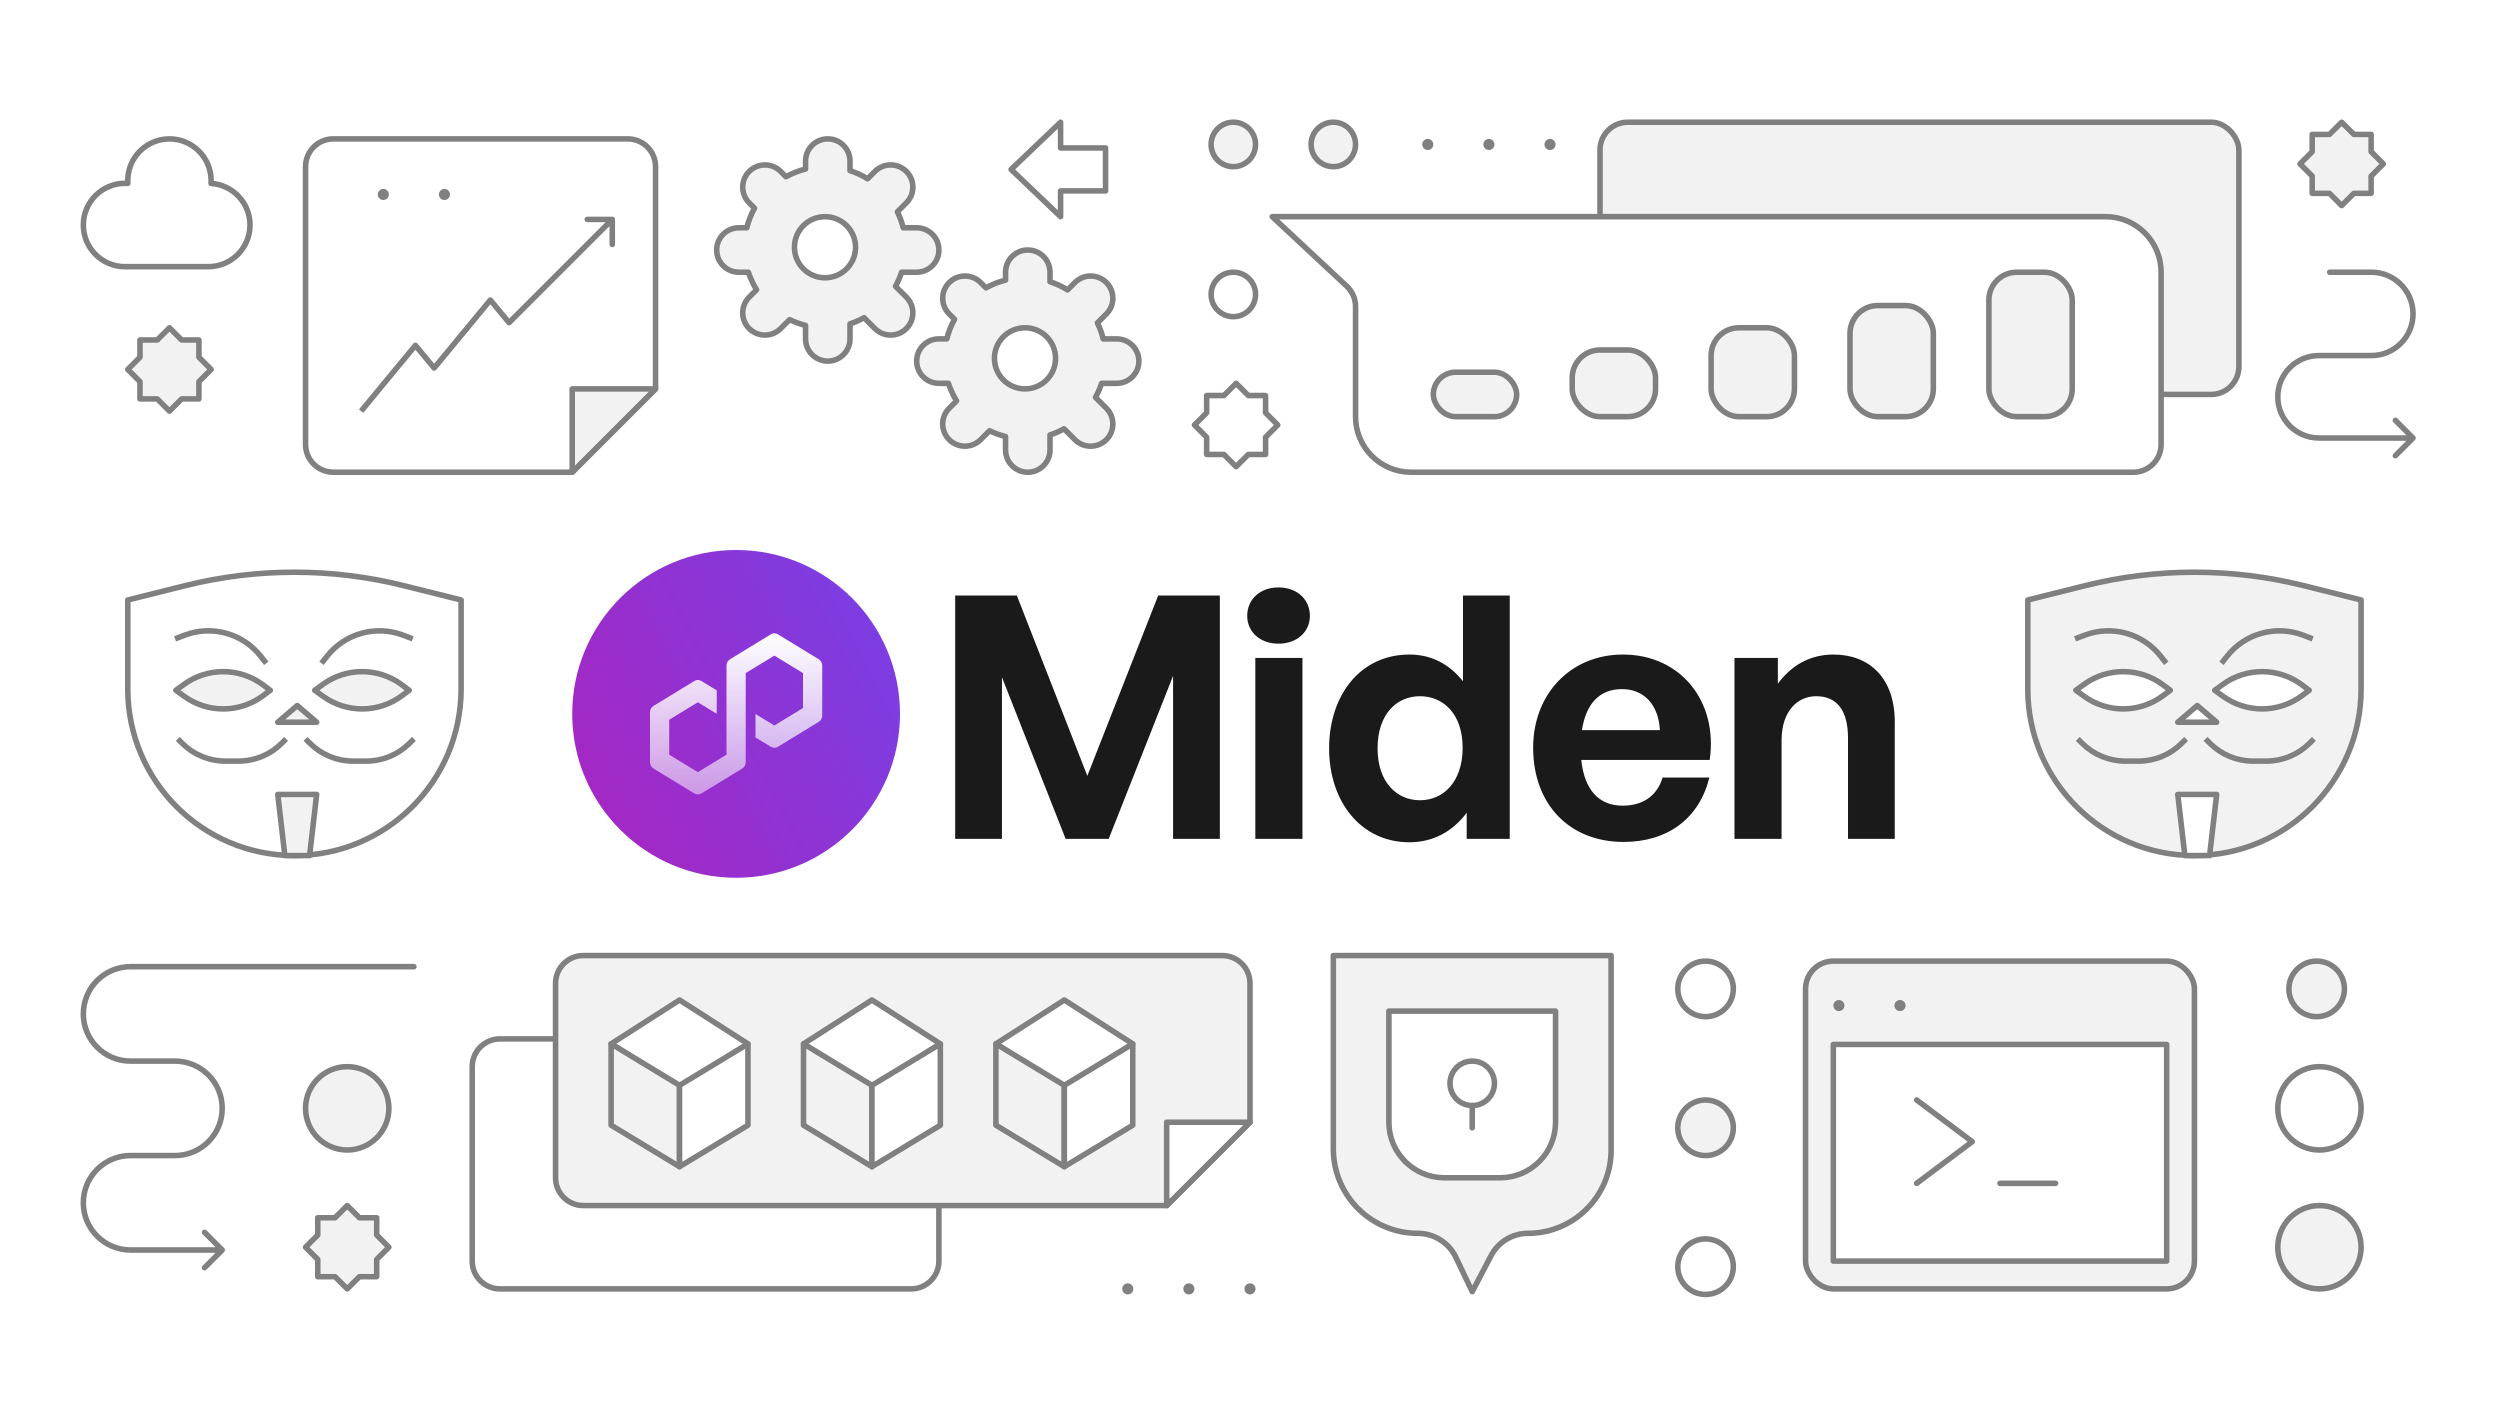 <svg width="450" height="255" viewBox="0 0 450 255" fill="none" xmlns="http://www.w3.org/2000/svg">
<rect width="450" height="255" fill="white"/>
<path d="M85 192C85 189.239 87.239 187 90 187L164 187C166.761 187 169 189.239 169 192V227C169 229.761 166.761 232 164 232H90C87.239 232 85 229.761 85 227L85 192Z" stroke="#808080" stroke-linejoin="round"/>
<rect x="288" y="22" width="115" height="49" rx="5" fill="#F2F2F2" stroke="#808080" stroke-linejoin="round"/>
<path d="M244 75C244 80.523 248.477 85 254 85H384C386.761 85 389 82.761 389 80V49C389 43.477 384.523 39 379 39H229L242.412 51.517C243.425 52.463 244 53.787 244 55.173V75Z" fill="white" stroke="#808080" stroke-linejoin="round"/>
<path d="M225 177C225 174.239 222.761 172 220 172H105C102.239 172 100 174.239 100 177V212C100 214.761 102.239 217 105 217H210L225 202V177Z" fill="#F2F2F2" stroke="#808080" stroke-linejoin="round"/>
<path d="M210 202H225L210 217V202Z" fill="white" stroke="#808080" stroke-linejoin="round"/>
<rect x="325" y="173" width="70" height="59" rx="5" fill="#F2F2F2" stroke="#808080" stroke-linejoin="round"/>
<rect x="330" y="188" width="60" height="39" fill="white" stroke="#808080" stroke-linejoin="round"/>
<path d="M342 181L331 181" stroke="#808080" stroke-width="2" stroke-linecap="round" stroke-linejoin="round" stroke-dasharray="0 11"/>
<path d="M345 198L355 205.5L345 213M360 213H370" stroke="#808080" stroke-linecap="round" stroke-linejoin="round"/>
<path d="M110 187.895L122.316 180L134.631 187.895L122.316 195.79L110 187.895Z" fill="white" stroke="#808080" stroke-linejoin="round"/>
<path d="M122.316 210L110 202.537V187.895L122.316 195.358V210Z" fill="#F2F2F2" stroke="#808080" stroke-linejoin="round"/>
<path d="M122.316 210L134.632 202.537V187.895L122.316 195.358V210Z" fill="white" stroke="#808080" stroke-linejoin="round"/>
<path d="M144.631 187.895L156.947 180L169.262 187.895L156.947 195.79L144.631 187.895Z" fill="white" stroke="#808080" stroke-linejoin="round"/>
<path d="M156.947 210L144.631 202.537V187.895L156.947 195.358V210Z" fill="#F2F2F2" stroke="#808080" stroke-linejoin="round"/>
<path d="M156.947 210L169.263 202.537V187.895L156.947 195.358V210Z" fill="white" stroke="#808080" stroke-linejoin="round"/>
<path d="M179.263 187.895L191.578 180L203.894 187.895L191.578 195.79L179.263 187.895Z" fill="white" stroke="#808080" stroke-linejoin="round"/>
<path d="M191.578 210L179.263 202.537V187.895L191.578 195.358V210Z" fill="#F2F2F2" stroke="#808080" stroke-linejoin="round"/>
<path d="M191.579 210L203.895 202.537V187.895L191.579 195.358V210Z" fill="white" stroke="#808080" stroke-linejoin="round"/>
<rect x="258" y="67" width="15" height="8" rx="4" fill="#F2F2F2" stroke="#808080" stroke-linejoin="round"/>
<rect x="283" y="63" width="15" height="12" rx="5" fill="#F2F2F2" stroke="#808080" stroke-linejoin="round"/>
<rect x="308" y="59" width="15" height="16" rx="5" fill="#F2F2F2" stroke="#808080" stroke-linejoin="round"/>
<rect x="333" y="55" width="15" height="20" rx="5" fill="#F2F2F2" stroke="#808080" stroke-linejoin="round"/>
<rect x="358" y="49" width="15" height="26" rx="5" fill="#F2F2F2" stroke="#808080" stroke-linejoin="round"/>
<circle cx="62.5" cy="199.5" r="7.5" fill="#F2F2F2" stroke="#808080" stroke-linejoin="round"/>
<circle cx="148.5" cy="44.5" r="7.5" fill="white" stroke="#808080" stroke-linejoin="round"/>
<path fill-rule="evenodd" clip-rule="evenodd" d="M145 61C145 63.209 146.791 65 149 65C151.209 65 153 63.209 153 61V58.288C153.883 58 154.729 57.63 155.529 57.185L157.485 59.142C159.047 60.704 161.58 60.704 163.142 59.142C164.704 57.58 164.704 55.047 163.142 53.485L161.186 51.529C161.63 50.729 162 49.883 162.288 49H165C167.209 49 169 47.209 169 45C169 42.791 167.209 41 165 41H162.575C162.326 39.998 161.974 39.036 161.529 38.128L163.142 36.515C164.704 34.953 164.704 32.42 163.142 30.858C161.58 29.296 159.047 29.296 157.485 30.858L156.158 32.185C155.178 31.574 154.119 31.077 153 30.712V29C153 26.791 151.209 25 149 25C146.791 25 145 26.791 145 29V30.425C143.752 30.735 142.568 31.205 141.471 31.814L140.515 30.858C138.953 29.296 136.42 29.296 134.858 30.858C133.296 32.42 133.296 34.953 134.858 36.515L135.814 37.471C135.205 38.568 134.735 39.752 134.425 41H133C130.791 41 129 42.791 129 45C129 47.209 130.791 49 133 49H134.712C135.077 50.119 135.574 51.178 136.185 52.158L134.858 53.485C133.296 55.047 133.296 57.58 134.858 59.142C136.42 60.704 138.953 60.704 140.515 59.142L142.128 57.529C143.036 57.974 143.998 58.326 145 58.575V61Z" fill="#F2F2F2"/>
<path d="M153 58.288L152.845 57.813C152.639 57.88 152.5 58.072 152.5 58.288H153ZM155.529 57.185L155.882 56.832C155.725 56.674 155.481 56.64 155.286 56.748L155.529 57.185ZM163.142 53.485L162.789 53.839L163.142 53.485ZM161.186 51.529L160.748 51.286C160.64 51.481 160.674 51.724 160.832 51.882L161.186 51.529ZM162.288 49V48.5C162.072 48.5 161.88 48.639 161.813 48.845L162.288 49ZM162.575 41L162.089 41.12C162.145 41.343 162.345 41.5 162.575 41.5V41ZM161.529 38.128L161.175 37.775C161.024 37.926 160.986 38.156 161.08 38.348L161.529 38.128ZM163.142 36.515L163.496 36.868L163.142 36.515ZM163.142 30.858L163.496 30.504L163.142 30.858ZM157.485 30.858L157.132 30.504L157.485 30.858ZM156.158 32.185L155.894 32.609C156.091 32.732 156.347 32.703 156.512 32.538L156.158 32.185ZM153 30.712H152.5C152.5 30.928 152.639 31.12 152.845 31.187L153 30.712ZM145 30.425L145.12 30.911C145.343 30.855 145.5 30.655 145.5 30.425H145ZM141.471 31.814L141.118 32.168C141.276 32.326 141.519 32.36 141.714 32.252L141.471 31.814ZM140.515 30.858L140.868 30.504L140.515 30.858ZM134.858 36.515L134.504 36.868L134.858 36.515ZM135.814 37.471L136.252 37.714C136.36 37.519 136.326 37.276 136.168 37.118L135.814 37.471ZM134.425 41V41.5C134.655 41.5 134.855 41.343 134.911 41.12L134.425 41ZM134.712 49L135.187 48.845C135.12 48.639 134.928 48.5 134.712 48.5V49ZM136.185 52.158L136.539 52.512C136.703 52.347 136.732 52.091 136.609 51.894L136.185 52.158ZM134.858 53.485L135.211 53.839L134.858 53.485ZM134.858 59.142L135.211 58.789H135.211L134.858 59.142ZM140.515 59.142L140.868 59.496L140.515 59.142ZM142.128 57.529L142.348 57.08C142.156 56.986 141.926 57.024 141.775 57.175L142.128 57.529ZM145 58.575H145.5C145.5 58.345 145.343 58.145 145.12 58.09L145 58.575ZM149 64.5C147.067 64.5 145.5 62.933 145.5 61H144.5C144.5 63.485 146.515 65.5 149 65.5V64.5ZM152.5 61C152.5 62.933 150.933 64.5 149 64.5V65.5C151.485 65.5 153.5 63.485 153.5 61H152.5ZM152.5 58.288V61H153.5V58.288H152.5ZM155.286 56.748C154.514 57.177 153.697 57.535 152.845 57.813L153.155 58.764C154.069 58.465 154.944 58.082 155.772 57.623L155.286 56.748ZM157.839 58.788L155.882 56.832L155.175 57.539L157.132 59.496L157.839 58.788ZM162.789 58.788C161.422 60.155 159.206 60.155 157.839 58.788L157.132 59.496C158.889 61.253 161.738 61.253 163.496 59.496L162.789 58.788ZM162.789 53.839C164.155 55.206 164.155 57.422 162.789 58.788L163.496 59.496C165.253 57.738 165.253 54.889 163.496 53.132L162.789 53.839ZM160.832 51.882L162.789 53.839L163.496 53.132L161.539 51.175L160.832 51.882ZM161.813 48.845C161.535 49.697 161.177 50.514 160.748 51.286L161.623 51.771C162.082 50.944 162.465 50.069 162.764 49.155L161.813 48.845ZM165 48.5H162.288V49.5H165V48.5ZM168.5 45C168.5 46.933 166.933 48.5 165 48.5V49.5C167.485 49.5 169.5 47.485 169.5 45H168.5ZM165 41.5C166.933 41.5 168.5 43.067 168.5 45H169.5C169.5 42.515 167.485 40.5 165 40.5V41.5ZM162.575 41.5H165V40.5H162.575V41.5ZM161.08 38.348C161.509 39.225 161.85 40.153 162.089 41.12L163.06 40.88C162.803 39.842 162.438 38.848 161.978 37.908L161.08 38.348ZM162.789 36.161L161.175 37.775L161.882 38.482L163.496 36.868L162.789 36.161ZM162.789 31.211C164.155 32.578 164.155 34.794 162.789 36.161L163.496 36.868C165.253 35.111 165.253 32.262 163.496 30.504L162.789 31.211ZM157.839 31.211C159.206 29.845 161.422 29.845 162.789 31.211L163.496 30.504C161.738 28.747 158.889 28.747 157.132 30.504L157.839 31.211ZM156.512 32.538L157.839 31.211L157.132 30.504L155.805 31.831L156.512 32.538ZM152.845 31.187C153.925 31.539 154.947 32.019 155.894 32.609L156.423 31.761C155.408 31.128 154.313 30.614 153.155 30.236L152.845 31.187ZM152.5 29V30.712H153.5V29H152.5ZM149 25.5C150.933 25.5 152.5 27.067 152.5 29H153.5C153.5 26.515 151.485 24.5 149 24.5V25.5ZM145.5 29C145.5 27.067 147.067 25.5 149 25.5V24.5C146.515 24.5 144.5 26.515 144.5 29H145.5ZM145.5 30.425V29H144.5V30.425H145.5ZM141.714 32.252C142.773 31.664 143.916 31.209 145.12 30.911L144.88 29.94C143.588 30.26 142.363 30.747 141.229 31.377L141.714 32.252ZM140.161 31.211L141.118 32.168L141.825 31.461L140.868 30.504L140.161 31.211ZM135.211 31.211C136.578 29.845 138.794 29.845 140.161 31.211L140.868 30.504C139.111 28.747 136.262 28.747 134.504 30.504L135.211 31.211ZM135.211 36.161C133.845 34.794 133.845 32.578 135.211 31.211L134.504 30.504C132.747 32.262 132.747 35.111 134.504 36.868L135.211 36.161ZM136.168 37.118L135.211 36.161L134.504 36.868L135.461 37.825L136.168 37.118ZM134.911 41.12C135.209 39.916 135.664 38.773 136.252 37.714L135.377 37.228C134.747 38.363 134.26 39.588 133.94 40.88L134.911 41.12ZM133 41.5H134.425V40.5H133V41.5ZM129.5 45C129.5 43.067 131.067 41.5 133 41.5V40.5C130.515 40.5 128.5 42.515 128.5 45H129.5ZM133 48.5C131.067 48.5 129.5 46.933 129.5 45H128.5C128.5 47.485 130.515 49.5 133 49.5V48.5ZM134.712 48.5H133V49.5H134.712V48.5ZM136.609 51.894C136.019 50.947 135.539 49.925 135.187 48.845L134.236 49.155C134.614 50.313 135.128 51.408 135.761 52.423L136.609 51.894ZM135.211 53.839L136.539 52.512L135.831 51.805L134.504 53.132L135.211 53.839ZM135.211 58.789C133.845 57.422 133.845 55.206 135.211 53.839L134.504 53.132C132.747 54.889 132.747 57.738 134.504 59.496L135.211 58.789ZM140.161 58.789C138.794 60.155 136.578 60.155 135.211 58.789L134.504 59.496C136.262 61.253 139.111 61.253 140.868 59.496L140.161 58.789ZM141.775 57.175L140.161 58.789L140.868 59.496L142.482 57.882L141.775 57.175ZM145.12 58.09C144.153 57.85 143.225 57.509 142.348 57.08L141.908 57.978C142.848 58.438 143.842 58.803 144.88 59.06L145.12 58.09ZM145.5 61V58.575H144.5V61H145.5Z" fill="#808080"/>
<path fill-rule="evenodd" clip-rule="evenodd" d="M181 81C181 83.209 182.791 85 185 85C187.209 85 189 83.209 189 81V78.288C189.883 78 190.729 77.629 191.529 77.186L193.485 79.142C195.047 80.704 197.58 80.704 199.142 79.142C200.704 77.58 200.704 75.047 199.142 73.485L197.186 71.529C197.63 70.729 198 69.883 198.288 69H201C203.209 69 205 67.209 205 65C205 62.791 203.209 61 201 61H198.575C198.326 59.998 197.974 59.036 197.529 58.128L199.142 56.515C200.704 54.953 200.704 52.42 199.142 50.858C197.58 49.296 195.047 49.296 193.485 50.858L192.158 52.185C191.178 51.574 190.119 51.077 189 50.712V49C189 46.791 187.209 45 185 45C182.791 45 181 46.791 181 49V50.425C179.752 50.734 178.568 51.205 177.471 51.814L176.515 50.858C174.953 49.296 172.42 49.296 170.858 50.858C169.296 52.42 169.296 54.953 170.858 56.515L171.814 57.471C171.205 58.568 170.735 59.752 170.425 61H169C166.791 61 165 62.791 165 65C165 67.209 166.791 69 169 69H170.712C171.077 70.119 171.574 71.178 172.185 72.158L170.858 73.485C169.296 75.047 169.296 77.58 170.858 79.142C172.42 80.704 174.953 80.704 176.515 79.142L178.128 77.529C179.036 77.974 179.998 78.326 181 78.575V81Z" fill="#F2F2F2"/>
<path d="M189 78.288L188.845 77.813C188.639 77.88 188.5 78.072 188.5 78.288H189ZM191.529 77.186L191.882 76.832C191.725 76.674 191.481 76.64 191.286 76.748L191.529 77.186ZM199.142 73.485L198.789 73.839L199.142 73.485ZM197.186 71.529L196.748 71.286C196.64 71.481 196.674 71.724 196.832 71.882L197.186 71.529ZM198.288 69V68.5C198.072 68.5 197.88 68.639 197.813 68.845L198.288 69ZM198.575 61L198.089 61.12C198.145 61.343 198.345 61.5 198.575 61.5V61ZM197.529 58.128L197.175 57.775C197.024 57.926 196.986 58.156 197.08 58.348L197.529 58.128ZM199.142 56.515L199.496 56.868L199.142 56.515ZM199.142 50.858L199.496 50.504L199.142 50.858ZM193.485 50.858L193.132 50.504L193.485 50.858ZM192.158 52.185L191.894 52.609C192.091 52.732 192.347 52.703 192.512 52.538L192.158 52.185ZM189 50.712H188.5C188.5 50.928 188.639 51.12 188.845 51.187L189 50.712ZM181 50.425L181.12 50.911C181.343 50.855 181.5 50.655 181.5 50.425H181ZM177.471 51.814L177.118 52.168C177.276 52.326 177.519 52.36 177.714 52.252L177.471 51.814ZM176.515 50.858L176.868 50.504L176.515 50.858ZM170.858 56.515L170.504 56.868L170.858 56.515ZM171.814 57.471L172.252 57.714C172.36 57.519 172.326 57.276 172.168 57.118L171.814 57.471ZM170.425 61V61.5C170.655 61.5 170.855 61.343 170.911 61.12L170.425 61ZM170.712 69L171.187 68.845C171.12 68.639 170.928 68.5 170.712 68.5V69ZM172.185 72.158L172.539 72.512C172.703 72.347 172.732 72.091 172.609 71.894L172.185 72.158ZM170.858 73.485L171.211 73.839L170.858 73.485ZM170.858 79.142L171.211 78.789H171.211L170.858 79.142ZM176.515 79.142L176.868 79.496L176.515 79.142ZM178.128 77.529L178.348 77.08C178.156 76.986 177.926 77.024 177.775 77.175L178.128 77.529ZM181 78.575H181.5C181.5 78.345 181.343 78.145 181.12 78.09L181 78.575ZM185 84.5C183.067 84.5 181.5 82.933 181.5 81H180.5C180.5 83.485 182.515 85.5 185 85.5V84.5ZM188.5 81C188.5 82.933 186.933 84.5 185 84.5V85.5C187.485 85.5 189.5 83.485 189.5 81H188.5ZM188.5 78.288V81H189.5V78.288H188.5ZM191.286 76.748C190.514 77.177 189.697 77.535 188.845 77.813L189.155 78.763C190.069 78.465 190.944 78.082 191.772 77.623L191.286 76.748ZM193.839 78.788L191.882 76.832L191.175 77.539L193.132 79.496L193.839 78.788ZM198.789 78.788C197.422 80.155 195.206 80.155 193.839 78.788L193.132 79.496C194.889 81.253 197.738 81.253 199.496 79.496L198.789 78.788ZM198.789 73.839C200.155 75.206 200.155 77.422 198.789 78.788L199.496 79.496C201.253 77.738 201.253 74.889 199.496 73.132L198.789 73.839ZM196.832 71.882L198.789 73.839L199.496 73.132L197.539 71.175L196.832 71.882ZM197.813 68.845C197.535 69.697 197.177 70.514 196.748 71.286L197.623 71.771C198.082 70.944 198.465 70.069 198.764 69.155L197.813 68.845ZM201 68.5H198.288V69.5H201V68.5ZM204.5 65C204.5 66.933 202.933 68.5 201 68.5V69.5C203.485 69.5 205.5 67.485 205.5 65H204.5ZM201 61.5C202.933 61.5 204.5 63.067 204.5 65H205.5C205.5 62.515 203.485 60.5 201 60.5V61.5ZM198.575 61.5H201V60.5H198.575V61.5ZM197.08 58.348C197.509 59.225 197.85 60.153 198.089 61.12L199.06 60.88C198.803 59.842 198.438 58.848 197.978 57.908L197.08 58.348ZM198.789 56.161L197.175 57.775L197.882 58.482L199.496 56.868L198.789 56.161ZM198.789 51.211C200.155 52.578 200.155 54.794 198.789 56.161L199.496 56.868C201.253 55.111 201.253 52.262 199.496 50.504L198.789 51.211ZM193.839 51.211C195.206 49.845 197.422 49.845 198.789 51.211L199.496 50.504C197.738 48.747 194.889 48.747 193.132 50.504L193.839 51.211ZM192.512 52.538L193.839 51.211L193.132 50.504L191.805 51.831L192.512 52.538ZM188.845 51.187C189.925 51.539 190.947 52.019 191.894 52.609L192.423 51.761C191.408 51.129 190.313 50.614 189.155 50.236L188.845 51.187ZM188.5 49V50.712H189.5V49H188.5ZM185 45.5C186.933 45.5 188.5 47.067 188.5 49H189.5C189.5 46.515 187.485 44.5 185 44.5V45.5ZM181.5 49C181.5 47.067 183.067 45.5 185 45.5V44.5C182.515 44.5 180.5 46.515 180.5 49H181.5ZM181.5 50.425V49H180.5V50.425H181.5ZM177.714 52.252C178.773 51.664 179.916 51.209 181.12 50.911L180.88 49.94C179.588 50.26 178.363 50.747 177.229 51.377L177.714 52.252ZM176.161 51.211L177.118 52.168L177.825 51.461L176.868 50.504L176.161 51.211ZM171.211 51.211C172.578 49.844 174.794 49.844 176.161 51.211L176.868 50.504C175.111 48.747 172.262 48.747 170.504 50.504L171.211 51.211ZM171.211 56.161C169.845 54.794 169.845 52.578 171.211 51.211L170.504 50.504C168.747 52.262 168.747 55.111 170.504 56.868L171.211 56.161ZM172.168 57.118L171.211 56.161L170.504 56.868L171.461 57.825L172.168 57.118ZM170.911 61.12C171.209 59.916 171.664 58.773 172.252 57.714L171.377 57.228C170.747 58.363 170.26 59.588 169.94 60.88L170.911 61.12ZM169 61.5H170.425V60.5H169V61.5ZM165.5 65C165.5 63.067 167.067 61.5 169 61.5V60.5C166.515 60.5 164.5 62.515 164.5 65H165.5ZM169 68.5C167.067 68.5 165.5 66.933 165.5 65H164.5C164.5 67.485 166.515 69.5 169 69.5V68.5ZM170.712 68.5H169V69.5H170.712V68.5ZM172.609 71.894C172.019 70.947 171.539 69.925 171.187 68.845L170.236 69.155C170.614 70.313 171.128 71.408 171.761 72.423L172.609 71.894ZM171.211 73.839L172.539 72.512L171.831 71.805L170.504 73.132L171.211 73.839ZM171.211 78.789C169.845 77.422 169.845 75.206 171.211 73.839L170.504 73.132C168.747 74.889 168.747 77.738 170.504 79.496L171.211 78.789ZM176.161 78.789C174.794 80.155 172.578 80.155 171.211 78.789L170.504 79.496C172.262 81.253 175.111 81.253 176.868 79.496L176.161 78.789ZM177.775 77.175L176.161 78.789L176.868 79.496L178.482 77.882L177.775 77.175ZM181.12 78.09C180.153 77.85 179.225 77.509 178.348 77.08L177.908 77.978C178.848 78.438 179.842 78.803 180.88 79.06L181.12 78.09ZM181.5 81V78.575H180.5V81H181.5Z" fill="#808080"/>
<circle cx="184.5" cy="64.5" r="5.5" fill="white" stroke="#808080" stroke-linejoin="round"/>
<circle cx="148.5" cy="44.5" r="5.5" fill="white" stroke="#808080" stroke-linejoin="round"/>
<path fill-rule="evenodd" clip-rule="evenodd" d="M57.197 222.303L55 224.5L57.197 226.697V229.803H60.303L62.5 232L64.697 229.803H67.803V226.697L70 224.5L67.803 222.303V219.197H64.697L62.5 217L60.303 219.197H57.197V222.303Z" fill="#F2F2F2"/>
<path d="M55 224.5L54.646 224.146C54.451 224.342 54.451 224.658 54.646 224.854L55 224.5ZM57.197 222.303L57.55 222.657C57.644 222.563 57.697 222.436 57.697 222.303H57.197ZM57.197 226.697H57.697C57.697 226.564 57.644 226.437 57.55 226.343L57.197 226.697ZM57.197 229.803H56.697C56.697 230.079 56.921 230.303 57.197 230.303V229.803ZM60.303 229.803L60.657 229.45C60.563 229.356 60.436 229.303 60.303 229.303V229.803ZM62.5 232L62.146 232.354C62.342 232.549 62.658 232.549 62.854 232.354L62.5 232ZM64.697 229.803V229.303C64.564 229.303 64.437 229.356 64.343 229.45L64.697 229.803ZM67.803 229.803V230.303C68.079 230.303 68.303 230.079 68.303 229.803H67.803ZM67.803 226.697L67.45 226.343C67.356 226.437 67.303 226.564 67.303 226.697H67.803ZM70 224.5L70.354 224.854C70.549 224.658 70.549 224.342 70.354 224.146L70 224.5ZM67.803 222.303H67.303C67.303 222.436 67.356 222.563 67.45 222.657L67.803 222.303ZM67.803 219.197H68.303C68.303 218.921 68.079 218.697 67.803 218.697V219.197ZM64.697 219.197L64.343 219.55C64.437 219.644 64.564 219.697 64.697 219.697V219.197ZM62.5 217L62.854 216.646C62.76 216.553 62.633 216.5 62.5 216.5C62.367 216.5 62.24 216.553 62.146 216.646L62.5 217ZM60.303 219.197V219.697C60.436 219.697 60.563 219.644 60.657 219.55L60.303 219.197ZM57.197 219.197V218.697C56.921 218.697 56.697 218.921 56.697 219.197H57.197ZM55.354 224.854L57.55 222.657L56.843 221.95L54.646 224.146L55.354 224.854ZM57.55 226.343L55.354 224.146L54.646 224.854L56.843 227.05L57.55 226.343ZM57.697 229.803V226.697H56.697V229.803H57.697ZM60.303 229.303H57.197V230.303H60.303V229.303ZM62.854 231.646L60.657 229.45L59.95 230.157L62.146 232.354L62.854 231.646ZM64.343 229.45L62.146 231.646L62.854 232.354L65.05 230.157L64.343 229.45ZM67.803 229.303H64.697V230.303H67.803V229.303ZM67.303 226.697V229.803H68.303V226.697H67.303ZM69.646 224.146L67.45 226.343L68.157 227.05L70.354 224.854L69.646 224.146ZM67.45 222.657L69.646 224.854L70.354 224.146L68.157 221.95L67.45 222.657ZM67.303 219.197V222.303H68.303V219.197H67.303ZM64.697 219.697H67.803V218.697H64.697V219.697ZM62.146 217.354L64.343 219.55L65.05 218.843L62.854 216.646L62.146 217.354ZM60.657 219.55L62.854 217.354L62.146 216.646L59.95 218.843L60.657 219.55ZM57.197 219.697H60.303V218.697H57.197V219.697ZM57.697 222.303V219.197H56.697V222.303H57.697Z" fill="#808080"/>
<path fill-rule="evenodd" clip-rule="evenodd" d="M416.197 27.303L414 29.5L416.197 31.697V34.803H419.303L421.5 37L423.697 34.803H426.803V31.697L429 29.5L426.803 27.303V24.197H423.697L421.5 22L419.303 24.197H416.197V27.303Z" fill="#F2F2F2"/>
<path d="M414 29.5L413.646 29.146C413.451 29.342 413.451 29.658 413.646 29.854L414 29.5ZM416.197 27.303L416.55 27.657C416.644 27.563 416.697 27.436 416.697 27.303H416.197ZM416.197 31.697H416.697C416.697 31.564 416.644 31.437 416.55 31.343L416.197 31.697ZM416.197 34.803H415.697C415.697 35.079 415.921 35.303 416.197 35.303V34.803ZM419.303 34.803L419.657 34.45C419.563 34.356 419.436 34.303 419.303 34.303V34.803ZM421.5 37L421.146 37.354C421.342 37.549 421.658 37.549 421.854 37.354L421.5 37ZM423.697 34.803V34.303C423.564 34.303 423.437 34.356 423.343 34.45L423.697 34.803ZM426.803 34.803V35.303C427.079 35.303 427.303 35.079 427.303 34.803H426.803ZM426.803 31.697L426.45 31.343C426.356 31.437 426.303 31.564 426.303 31.697H426.803ZM429 29.5L429.354 29.854C429.549 29.658 429.549 29.342 429.354 29.146L429 29.5ZM426.803 27.303H426.303C426.303 27.436 426.356 27.563 426.45 27.657L426.803 27.303ZM426.803 24.197H427.303C427.303 23.921 427.079 23.697 426.803 23.697V24.197ZM423.697 24.197L423.343 24.55C423.437 24.644 423.564 24.697 423.697 24.697V24.197ZM421.5 22L421.854 21.646C421.76 21.553 421.633 21.5 421.5 21.5C421.367 21.5 421.24 21.553 421.146 21.646L421.5 22ZM419.303 24.197V24.697C419.436 24.697 419.563 24.644 419.657 24.55L419.303 24.197ZM416.197 24.197V23.697C415.921 23.697 415.697 23.921 415.697 24.197H416.197ZM414.354 29.854L416.55 27.657L415.843 26.95L413.646 29.146L414.354 29.854ZM416.55 31.343L414.354 29.146L413.646 29.854L415.843 32.05L416.55 31.343ZM416.697 34.803V31.697H415.697V34.803H416.697ZM419.303 34.303H416.197V35.303H419.303V34.303ZM421.854 36.646L419.657 34.45L418.95 35.157L421.146 37.354L421.854 36.646ZM423.343 34.45L421.146 36.646L421.854 37.354L424.05 35.157L423.343 34.45ZM426.803 34.303H423.697V35.303H426.803V34.303ZM426.303 31.697V34.803H427.303V31.697H426.303ZM428.646 29.146L426.45 31.343L427.157 32.05L429.354 29.854L428.646 29.146ZM426.45 27.657L428.646 29.854L429.354 29.146L427.157 26.95L426.45 27.657ZM426.303 24.197V27.303H427.303V24.197H426.303ZM423.697 24.697H426.803V23.697H423.697V24.697ZM421.146 22.354L423.343 24.55L424.05 23.843L421.854 21.646L421.146 22.354ZM419.657 24.55L421.854 22.354L421.146 21.646L418.95 23.843L419.657 24.55ZM416.197 24.697H419.303V23.697H416.197V24.697ZM416.697 27.303V24.197H415.697V27.303H416.697Z" fill="#808080"/>
<path d="M118 30C118 27.239 115.761 25 113 25H60C57.239 25 55 27.239 55 30V80C55 82.761 57.239 85 60 85H103L118 70V30Z" fill="white" stroke="#808080" stroke-linejoin="round"/>
<path d="M103 70H118L103 85V70Z" fill="#F2F2F2" stroke="#808080" stroke-linejoin="round"/>
<path d="M74.775 62.163L75.161 61.845C75.066 61.73 74.924 61.663 74.775 61.663C74.626 61.663 74.485 61.73 74.39 61.845L74.775 62.163ZM78.146 66.245L77.76 66.563C77.856 66.678 77.997 66.745 78.146 66.745C78.295 66.745 78.437 66.678 78.532 66.563L78.146 66.245ZM88.258 54L88.644 53.682C88.549 53.567 88.408 53.5 88.258 53.5C88.109 53.5 87.968 53.567 87.873 53.682L88.258 54ZM91.629 58.082L91.244 58.4C91.333 58.509 91.465 58.575 91.605 58.581C91.746 58.588 91.883 58.535 91.983 58.435L91.629 58.082ZM110.711 39.5C110.711 39.224 110.487 39 110.211 39L105.711 39C105.435 39 105.211 39.224 105.211 39.5C105.211 39.776 105.435 40 105.711 40L109.711 40L109.711 44C109.711 44.276 109.935 44.5 110.211 44.5C110.487 44.5 110.711 44.276 110.711 44L110.711 39.5ZM65.385 74.319L75.161 62.482L74.39 61.845L64.615 73.682L65.385 74.319ZM74.39 62.482L77.76 66.563L78.532 65.927L75.161 61.845L74.39 62.482ZM78.532 66.563L88.644 54.319L87.873 53.682L77.76 65.927L78.532 66.563ZM87.873 54.319L91.244 58.4L92.015 57.763L88.644 53.682L87.873 54.319ZM91.983 58.435L110.564 39.854L109.857 39.146L91.276 57.728L91.983 58.435Z" fill="#808080"/>
<path d="M80 35L65 35" stroke="#808080" stroke-width="2" stroke-linecap="round" stroke-linejoin="round" stroke-dasharray="0 11"/>
<path d="M74.5 174.5C74.776 174.5 75 174.276 75 174C75 173.724 74.776 173.5 74.5 173.5V174.5ZM40.354 225.354C40.549 225.158 40.549 224.842 40.354 224.646L37.172 221.464C36.976 221.269 36.66 221.269 36.465 221.464C36.269 221.66 36.269 221.976 36.465 222.172L39.293 225L36.465 227.828C36.269 228.024 36.269 228.34 36.465 228.536C36.66 228.731 36.976 228.731 37.172 228.536L40.354 225.354ZM74.5 173.5H23.5V174.5H74.5V173.5ZM23.5 191.5H31.5V190.5H23.5V191.5ZM31.5 207.5H23.5V208.5H31.5V207.5ZM23.5 225.5H40V224.5H23.5V225.5ZM14.5 216.5C14.5 221.471 18.529 225.5 23.5 225.5V224.5C19.082 224.5 15.5 220.918 15.5 216.5H14.5ZM23.5 207.5C18.529 207.5 14.5 211.529 14.5 216.5H15.5C15.5 212.082 19.082 208.5 23.5 208.5V207.5ZM39.5 199.5C39.5 203.918 35.918 207.5 31.5 207.5V208.5C36.471 208.5 40.5 204.471 40.5 199.5H39.5ZM31.5 191.5C35.918 191.5 39.5 195.082 39.5 199.5H40.5C40.5 194.529 36.471 190.5 31.5 190.5V191.5ZM14.5 182.5C14.5 187.471 18.529 191.5 23.5 191.5V190.5C19.082 190.5 15.5 186.918 15.5 182.5H14.5ZM23.5 173.5C18.529 173.5 14.5 177.529 14.5 182.5H15.5C15.5 178.082 19.082 174.5 23.5 174.5V173.5Z" fill="#808080"/>
<path fill-rule="evenodd" clip-rule="evenodd" d="M37.983 33.015C37.994 32.845 38 32.673 38 32.5C38 28.358 34.642 25 30.5 25C26.358 25 23 28.358 23 32.5C23 32.668 23.006 32.835 23.016 33H22.5C18.358 33 15 36.358 15 40.5C15 44.642 18.358 48 22.5 48H37.5C41.642 48 45 44.642 45 40.5C45 36.52 41.9 33.264 37.983 33.015Z" fill="white"/>
<path d="M37.983 33.015L37.484 32.981C37.475 33.114 37.519 33.245 37.607 33.345C37.694 33.445 37.818 33.506 37.951 33.514L37.983 33.015ZM23.016 33V33.5C23.155 33.5 23.287 33.443 23.381 33.342C23.476 33.241 23.524 33.105 23.515 32.967L23.016 33ZM37.5 32.5C37.5 32.662 37.495 32.822 37.484 32.981L38.481 33.049C38.494 32.868 38.5 32.684 38.5 32.5H37.5ZM30.5 25.5C34.366 25.5 37.5 28.634 37.5 32.5H38.5C38.5 28.082 34.918 24.5 30.5 24.5V25.5ZM23.5 32.5C23.5 28.634 26.634 25.5 30.5 25.5V24.5C26.082 24.5 22.5 28.082 22.5 32.5H23.5ZM23.515 32.967C23.505 32.813 23.5 32.657 23.5 32.5H22.5C22.5 32.679 22.506 32.857 22.517 33.033L23.515 32.967ZM22.5 33.5H23.016V32.5H22.5V33.5ZM15.5 40.5C15.5 36.634 18.634 33.5 22.5 33.5V32.5C18.082 32.5 14.5 36.082 14.5 40.5H15.5ZM22.5 47.5C18.634 47.5 15.5 44.366 15.5 40.5H14.5C14.5 44.918 18.082 48.5 22.5 48.5V47.5ZM37.5 47.5H22.5V48.5H37.5V47.5ZM44.5 40.5C44.5 44.366 41.366 47.5 37.5 47.5V48.5C41.918 48.5 45.5 44.918 45.5 40.5H44.5ZM37.951 33.514C41.606 33.746 44.5 36.785 44.5 40.5H45.5C45.5 36.254 42.193 32.782 38.014 32.516L37.951 33.514Z" fill="#808080"/>
<path d="M419.348 49.5C419.072 49.5 418.848 49.276 418.848 49C418.848 48.724 419.072 48.5 419.348 48.5V49.5ZM434.701 78.489C434.896 78.684 434.896 79 434.701 79.196L431.519 82.378C431.324 82.573 431.007 82.573 430.812 82.378C430.617 82.182 430.617 81.866 430.812 81.671L433.641 78.842L430.812 76.014C430.617 75.818 430.617 75.502 430.812 75.306C431.007 75.111 431.324 75.111 431.519 75.306L434.701 78.489ZM419.348 48.5H426.848V49.5H419.348V48.5ZM426.848 64.5H417.421V63.5H426.848V64.5ZM417.421 78.342H434.348V79.342H417.421V78.342ZM410.5 71.421C410.5 75.243 413.598 78.342 417.421 78.342V79.342C413.046 79.342 409.5 75.796 409.5 71.421H410.5ZM417.421 64.5C413.598 64.5 410.5 67.599 410.5 71.421H409.5C409.5 67.046 413.046 63.5 417.421 63.5V64.5ZM434.848 56.5C434.848 60.918 431.266 64.5 426.848 64.5V63.5C430.714 63.5 433.848 60.366 433.848 56.5H434.848ZM426.848 48.5C431.266 48.5 434.848 52.082 434.848 56.5H433.848C433.848 52.634 430.714 49.5 426.848 49.5V48.5Z" fill="#808080"/>
<circle cx="417.5" cy="224.5" r="7.5" fill="#F2F2F2" stroke="#808080" stroke-linejoin="round"/>
<circle cx="417.5" cy="199.5" r="7.5" fill="white" stroke="#808080" stroke-linejoin="round"/>
<path d="M279 26L256 26" stroke="#808080" stroke-width="2" stroke-linecap="round" stroke-linejoin="round" stroke-dasharray="0 11"/>
<circle cx="240" cy="26" r="4" fill="#F2F2F2" stroke="#808080" stroke-linejoin="round"/>
<circle cx="307" cy="178" r="5" fill="white" stroke="#808080" stroke-linejoin="round"/>
<circle cx="417" cy="178" r="5" fill="#F2F2F2" stroke="#808080" stroke-linejoin="round"/>
<circle cx="307" cy="203" r="5" fill="#F2F2F2" stroke="#808080" stroke-linejoin="round"/>
<circle cx="307" cy="228" r="5" fill="white" stroke="#808080" stroke-linejoin="round"/>
<circle cx="222" cy="26" r="4" fill="#F2F2F2" stroke="#808080" stroke-linejoin="round"/>
<circle cx="222" cy="53" r="4" fill="white" stroke="#808080" stroke-linejoin="round"/>
<path d="M225 232L195 232" stroke="#808080" stroke-width="2" stroke-linecap="round" stroke-linejoin="round" stroke-dasharray="0 11"/>
<path d="M199 26.636L199 34.364L190.905 34.364L190.905 39L182 30.5L190.905 22L190.905 26.636L199 26.636Z" fill="white" stroke="#808080" stroke-linecap="round" stroke-linejoin="round"/>
<path d="M240 172H290V207.029C290 215.297 283.297 222 275.029 222C272.245 222 269.69 223.546 268.398 226.012L265 232.5L262.063 226.333C260.803 223.686 258.133 222 255.201 222C246.806 222 240 215.194 240 206.799V172Z" fill="#F2F2F2" stroke="#808080" stroke-linejoin="round"/>
<path d="M250 182H280V202C280 207.523 275.523 212 270 212H260C254.477 212 250 207.523 250 202V182Z" fill="white" stroke="#808080" stroke-linejoin="round"/>
<path fill-rule="evenodd" clip-rule="evenodd" d="M220.303 81.803L222.5 84L224.697 81.803L227.803 81.803L227.803 78.697L230 76.5L227.803 74.303L227.803 71.197L224.697 71.197L222.5 69L220.303 71.197L217.197 71.197L217.197 74.303L215 76.5L217.197 78.697L217.197 81.803L220.303 81.803Z" fill="white"/>
<path d="M222.5 84L222.146 84.354C222.342 84.549 222.658 84.549 222.854 84.354L222.5 84ZM220.303 81.803L220.657 81.45C220.563 81.356 220.436 81.303 220.303 81.303L220.303 81.803ZM224.697 81.803L224.697 81.303C224.564 81.303 224.437 81.356 224.343 81.45L224.697 81.803ZM227.803 81.803L227.803 82.303C228.079 82.303 228.303 82.079 228.303 81.803L227.803 81.803ZM227.803 78.697L227.45 78.343C227.356 78.437 227.303 78.564 227.303 78.697L227.803 78.697ZM230 76.5L230.354 76.854C230.549 76.658 230.549 76.342 230.354 76.146L230 76.5ZM227.803 74.303L227.303 74.303C227.303 74.436 227.356 74.563 227.45 74.657L227.803 74.303ZM227.803 71.197L228.303 71.197C228.303 70.921 228.079 70.697 227.803 70.697L227.803 71.197ZM224.697 71.197L224.343 71.55C224.437 71.644 224.564 71.697 224.697 71.697L224.697 71.197ZM222.5 69L222.854 68.646C222.658 68.451 222.342 68.451 222.146 68.646L222.5 69ZM220.303 71.197L220.303 71.697C220.436 71.697 220.563 71.644 220.657 71.55L220.303 71.197ZM217.197 71.197L217.197 70.697C216.921 70.697 216.697 70.921 216.697 71.197L217.197 71.197ZM217.197 74.303L217.55 74.657C217.644 74.563 217.697 74.436 217.697 74.303L217.197 74.303ZM215 76.5L214.646 76.146C214.553 76.24 214.5 76.367 214.5 76.5C214.5 76.633 214.553 76.76 214.646 76.854L215 76.5ZM217.197 78.697L217.697 78.697C217.697 78.564 217.644 78.437 217.55 78.343L217.197 78.697ZM217.197 81.803L216.697 81.803C216.697 82.079 216.921 82.303 217.197 82.303L217.197 81.803ZM222.854 83.646L220.657 81.45L219.95 82.157L222.146 84.354L222.854 83.646ZM224.343 81.45L222.146 83.646L222.854 84.354L225.05 82.157L224.343 81.45ZM227.803 81.303L224.697 81.303L224.697 82.303L227.803 82.303L227.803 81.303ZM227.303 78.697L227.303 81.803L228.303 81.803L228.303 78.697L227.303 78.697ZM229.646 76.146L227.45 78.343L228.157 79.05L230.354 76.854L229.646 76.146ZM227.45 74.657L229.646 76.854L230.354 76.146L228.157 73.95L227.45 74.657ZM227.303 71.197L227.303 74.303L228.303 74.303L228.303 71.197L227.303 71.197ZM224.697 71.697L227.803 71.697L227.803 70.697L224.697 70.697L224.697 71.697ZM222.146 69.354L224.343 71.55L225.05 70.843L222.854 68.646L222.146 69.354ZM220.657 71.55L222.854 69.354L222.146 68.646L219.95 70.843L220.657 71.55ZM217.197 71.697L220.303 71.697L220.303 70.697L217.197 70.697L217.197 71.697ZM217.697 74.303L217.697 71.197L216.697 71.197L216.697 74.303L217.697 74.303ZM215.354 76.854L217.55 74.657L216.843 73.95L214.646 76.146L215.354 76.854ZM217.55 78.343L215.354 76.146L214.646 76.854L216.843 79.05L217.55 78.343ZM217.697 81.803L217.697 78.697L216.697 78.697L216.697 81.803L217.697 81.803ZM220.303 81.303L217.197 81.303L217.197 82.303L220.303 82.303L220.303 81.303Z" fill="#808080"/>
<path fill-rule="evenodd" clip-rule="evenodd" d="M32.697 61.197L30.5 59L28.303 61.197L25.197 61.197L25.197 64.303L23 66.5L25.197 68.697L25.197 71.803L28.303 71.803L30.5 74L32.697 71.803L35.803 71.803L35.803 68.697L38 66.5L35.803 64.303L35.803 61.197L32.697 61.197Z" fill="#F2F2F2"/>
<path d="M30.5 59L30.854 58.646C30.658 58.451 30.342 58.451 30.146 58.646L30.5 59ZM32.697 61.197L32.343 61.55C32.437 61.644 32.564 61.697 32.697 61.697L32.697 61.197ZM28.303 61.197L28.303 61.697C28.436 61.697 28.563 61.644 28.657 61.55L28.303 61.197ZM25.197 61.197L25.197 60.697C24.921 60.697 24.697 60.921 24.697 61.197L25.197 61.197ZM25.197 64.303L25.55 64.657C25.644 64.563 25.697 64.436 25.697 64.303L25.197 64.303ZM23 66.5L22.646 66.146C22.451 66.342 22.451 66.658 22.646 66.854L23 66.5ZM25.197 68.697L25.697 68.697C25.697 68.564 25.644 68.437 25.55 68.343L25.197 68.697ZM25.197 71.803L24.697 71.803C24.697 72.079 24.921 72.303 25.197 72.303L25.197 71.803ZM28.303 71.803L28.657 71.45C28.563 71.356 28.436 71.303 28.303 71.303L28.303 71.803ZM30.5 74L30.146 74.354C30.342 74.549 30.658 74.549 30.854 74.354L30.5 74ZM32.697 71.803L32.697 71.303C32.564 71.303 32.437 71.356 32.343 71.45L32.697 71.803ZM35.803 71.803L35.803 72.303C36.079 72.303 36.303 72.079 36.303 71.803L35.803 71.803ZM35.803 68.697L35.45 68.343C35.356 68.437 35.303 68.564 35.303 68.697L35.803 68.697ZM38 66.5L38.354 66.854C38.447 66.76 38.5 66.633 38.5 66.5C38.5 66.367 38.447 66.24 38.354 66.146L38 66.5ZM35.803 64.303L35.303 64.303C35.303 64.436 35.356 64.563 35.45 64.657L35.803 64.303ZM35.803 61.197L36.303 61.197C36.303 60.921 36.079 60.697 35.803 60.697L35.803 61.197ZM30.146 59.354L32.343 61.55L33.05 60.843L30.854 58.646L30.146 59.354ZM28.657 61.55L30.854 59.354L30.146 58.646L27.95 60.843L28.657 61.55ZM25.197 61.697L28.303 61.697L28.303 60.697L25.197 60.697L25.197 61.697ZM25.697 64.303L25.697 61.197L24.697 61.197L24.697 64.303L25.697 64.303ZM23.354 66.854L25.55 64.657L24.843 63.95L22.646 66.146L23.354 66.854ZM25.55 68.343L23.354 66.146L22.646 66.854L24.843 69.05L25.55 68.343ZM25.697 71.803L25.697 68.697L24.697 68.697L24.697 71.803L25.697 71.803ZM28.303 71.303L25.197 71.303L25.197 72.303L28.303 72.303L28.303 71.303ZM30.854 73.646L28.657 71.45L27.95 72.157L30.146 74.354L30.854 73.646ZM32.343 71.45L30.146 73.646L30.854 74.354L33.05 72.157L32.343 71.45ZM35.803 71.303L32.697 71.303L32.697 72.303L35.803 72.303L35.803 71.303ZM35.303 68.697L35.303 71.803L36.303 71.803L36.303 68.697L35.303 68.697ZM37.646 66.146L35.45 68.343L36.157 69.05L38.354 66.854L37.646 66.146ZM35.45 64.657L37.646 66.854L38.354 66.146L36.157 63.95L35.45 64.657ZM35.303 61.197L35.303 64.303L36.303 64.303L36.303 61.197L35.303 61.197ZM32.697 61.697L35.803 61.697L35.803 60.697L32.697 60.697L32.697 61.697Z" fill="#808080"/>
<circle cx="265" cy="195" r="4" fill="white" stroke="#808080" stroke-linejoin="round"/>
<path d="M265 199L265 203" stroke="#808080" stroke-linecap="round" stroke-linejoin="round"/>
<path d="M191.817 151L180.349 121.903V151H171.931V107.202H183.033L195.721 139.654L208.47 107.202H219.572V151H211.154V121.659L199.564 151H191.817ZM235.781 110.862C235.781 113.729 233.463 115.864 230.108 115.864C226.814 115.864 224.496 113.729 224.496 110.862C224.496 107.873 226.814 105.738 230.108 105.738C233.463 105.738 235.781 107.873 235.781 110.862ZM234.439 151H225.96V118.426H234.439V151ZM239.24 134.713C239.24 125.075 244.913 117.816 253.697 117.816C257.601 117.816 260.895 119.524 263.335 122.635V107.202H271.753V151H264.006V146.303C261.444 149.719 257.906 151.61 253.697 151.61C244.913 151.61 239.24 144.229 239.24 134.713ZM247.963 134.713C247.963 140.813 251.44 144.046 255.588 144.046C259.797 144.046 263.274 140.752 263.274 134.591C263.274 128.43 259.736 125.319 255.588 125.319C251.44 125.319 247.963 128.491 247.963 134.713ZM292.253 151.549C282.493 151.549 275.966 144.778 275.966 134.591C275.966 124.892 282.737 117.816 292.131 117.816C302.44 117.816 309.272 126.173 307.747 136.787H284.628C285.177 142.094 287.739 145.022 292.07 145.022C295.791 145.022 298.292 143.192 299.268 139.959H307.686C305.856 147.34 300.183 151.549 292.253 151.549ZM291.948 124.038C287.983 124.038 285.482 126.6 284.75 131.419H298.78C298.536 126.905 295.974 124.038 291.948 124.038ZM320.685 133.249V151H312.206V118.426H320.014V123.062C322.393 119.829 325.748 117.816 330.018 117.816C336.545 117.816 341.059 122.086 341.059 129.955V151H332.641V132.822C332.641 128.003 330.75 125.319 326.907 125.319C323.552 125.319 320.685 128.003 320.685 133.249Z" fill="#1A1A1A"/>
<circle cx="132.5" cy="128.5" r="29.5" fill="url(#paint0_linear_1864_2625)"/>
<path d="M140.016 134.423L147.369 129.939C147.759 129.701 148 129.259 148 128.785V119.816C148 119.342 147.759 118.9 147.369 118.662L140.016 114.178C139.626 113.94 139.143 113.942 138.755 114.178L131.402 118.662C131.012 118.9 130.771 119.342 130.771 119.816V135.843L125.614 138.986L120.458 135.843V129.555L125.614 126.412L129.015 128.487V124.268L126.245 122.578C126.055 122.462 125.836 122.399 125.614 122.399C125.393 122.399 125.174 122.462 124.984 122.578L117.631 127.062C117.241 127.3 117 127.742 117 128.216V137.185C117 137.659 117.241 138.101 117.631 138.339L124.984 142.823C125.374 143.059 125.855 143.059 126.245 142.823L133.598 138.339C133.988 138.101 134.229 137.659 134.229 137.185V121.158L134.321 121.102L139.383 118.015L144.54 121.158V127.446L139.383 130.589L135.987 128.519V132.737L138.753 134.423C139.143 134.659 139.626 134.659 140.014 134.423H140.016Z" fill="url(#paint1_linear_1864_2625)"/>
<path d="M33.348 126L38.786 126C43.051 126 46.995 128.263 49.147 131.945L50.348 134H44.811C40.372 134 36.296 131.55 34.214 127.63L33.348 126Z" fill="#F2F2F2" stroke="#808080" stroke-linejoin="round"/>
<path d="M78.348 126L73.843 126C69.467 126 65.437 128.382 63.328 132.217L62.348 134H66.931C71.477 134 75.632 131.432 77.664 127.367L78.348 126Z" fill="#F2F2F2" stroke="#808080" stroke-linejoin="round"/>
<path d="M31.348 124L36.786 124C41.051 124 44.995 126.263 47.147 129.945L48.348 132H42.811C38.372 132 34.296 129.55 32.214 125.63L31.348 124Z" fill="white" stroke="#808080" stroke-linejoin="round"/>
<path d="M76.348 124L71.843 124C67.467 124 63.437 126.382 61.328 130.217L60.348 132H64.931C69.477 132 73.632 129.432 75.664 125.367L76.348 124Z" fill="white" stroke="#808080" stroke-linejoin="round"/>
<path d="M33 126L38.439 126C42.703 126 46.648 128.263 48.799 131.945L50 134H44.463C40.025 134 35.948 131.55 33.866 127.63L33 126Z" fill="#F2F2F2" stroke="#808080" stroke-linejoin="round"/>
<path d="M78 126L73.495 126C69.119 126 65.09 128.382 62.981 132.217L62 134H66.584C71.129 134 75.284 131.432 77.317 127.367L78 126Z" fill="#F2F2F2" stroke="#808080" stroke-linejoin="round"/>
<path d="M33.299 105.425L23 108V124C23 140.569 36.431 154 53 154C69.569 154 83 140.569 83 124V108L72.701 105.425C66.258 103.815 59.642 103 53 103C46.358 103 39.742 103.815 33.299 105.425Z" fill="white" stroke="#808080" stroke-linejoin="round"/>
<path d="M31.652 124.25L33.151 123.168C37.407 120.094 43.167 120.143 47.369 123.289L48.652 124.25L47.369 125.211C43.167 128.357 37.407 128.406 33.151 125.332L31.652 124.25Z" fill="#F2F2F2" stroke="#808080" stroke-linejoin="round"/>
<path d="M31.508 114.993L33.235 114.335C38.142 112.467 43.693 114.006 46.938 118.133L47.928 119.393" stroke="#808080" stroke-linejoin="round"/>
<path d="M74.289 114.993L72.562 114.335C67.655 112.467 62.104 114.006 58.859 118.133L57.868 119.393" stroke="#808080" stroke-linejoin="round"/>
<path d="M56.652 124.25L58.151 123.168C62.407 120.094 68.167 120.143 72.369 123.289L73.652 124.25L72.369 125.211C68.167 128.357 62.407 128.406 58.151 125.332L56.652 124.25Z" fill="#F2F2F2" stroke="#808080" stroke-linejoin="round"/>
<path d="M57 130H50L53.5 127L57 130Z" fill="#F2F2F2" stroke="#808080" stroke-linejoin="round"/>
<path d="M51.5 133L50.722 133.778C48.659 135.841 45.861 137 42.944 137H40.556C37.639 137 34.841 135.841 32.778 133.778L32 133" stroke="#808080" stroke-linejoin="round"/>
<path d="M74.5 133L73.722 133.778C71.659 135.841 68.861 137 65.944 137H63.556C60.639 137 57.841 135.841 55.778 133.778L55 133" stroke="#808080" stroke-linejoin="round"/>
<path d="M57 143H50L51.273 154H55.727L57 143Z" fill="#F2F2F2" stroke="#808080" stroke-linejoin="round"/>
<path d="M375.348 126L380.786 126C385.051 126 388.995 128.263 391.147 131.945L392.348 134H386.811C382.372 134 378.296 131.55 376.214 127.63L375.348 126Z" fill="#F2F2F2" stroke="#808080" stroke-linejoin="round"/>
<path d="M420.348 126L415.843 126C411.467 126 407.437 128.382 405.328 132.217L404.348 134H408.931C413.477 134 417.632 131.432 419.664 127.367L420.348 126Z" fill="#F2F2F2" stroke="#808080" stroke-linejoin="round"/>
<path d="M373.348 124L378.786 124C383.051 124 386.995 126.263 389.147 129.945L390.348 132H384.811C380.372 132 376.296 129.55 374.214 125.63L373.348 124Z" fill="white" stroke="#808080" stroke-linejoin="round"/>
<path d="M418.348 124L413.843 124C409.467 124 405.437 126.382 403.328 130.217L402.348 132H406.931C411.477 132 415.632 129.432 417.664 125.367L418.348 124Z" fill="white" stroke="#808080" stroke-linejoin="round"/>
<path d="M375 126L380.439 126C384.703 126 388.648 128.263 390.799 131.945L392 134H386.463C382.025 134 377.948 131.55 375.866 127.63L375 126Z" fill="#F2F2F2" stroke="#808080" stroke-linejoin="round"/>
<path d="M420 126L415.495 126C411.119 126 407.09 128.382 404.981 132.217L404 134H408.584C413.129 134 417.284 131.432 419.317 127.367L420 126Z" fill="#F2F2F2" stroke="#808080" stroke-linejoin="round"/>
<path d="M375.299 105.425L365 108V124C365 140.569 378.431 154 395 154C411.569 154 425 140.569 425 124V108L414.701 105.425C408.258 103.815 401.642 103 395 103C388.358 103 381.742 103.815 375.299 105.425Z" fill="#F2F2F2" stroke="#808080" stroke-linejoin="round"/>
<path d="M373.652 124.25L375.151 123.168C379.406 120.094 385.167 120.143 389.369 123.289L390.652 124.25L389.369 125.211C385.167 128.357 379.406 128.406 375.151 125.332L373.652 124.25Z" fill="white" stroke="#808080" stroke-linejoin="round"/>
<path d="M373.508 114.993L375.235 114.335C380.142 112.467 385.693 114.006 388.938 118.133L389.928 119.393" stroke="#808080" stroke-linejoin="round"/>
<path d="M416.289 114.993L414.562 114.335C409.655 112.467 404.104 114.006 400.859 118.133L399.868 119.393" stroke="#808080" stroke-linejoin="round"/>
<path d="M398.652 124.25L400.151 123.168C404.406 120.094 410.167 120.143 414.369 123.289L415.652 124.25L414.369 125.211C410.167 128.357 404.406 128.406 400.151 125.332L398.652 124.25Z" fill="white" stroke="#808080" stroke-linejoin="round"/>
<path d="M399 130H392L395.5 127L399 130Z" fill="white" stroke="#808080" stroke-linejoin="round"/>
<path d="M393.5 133L392.722 133.778C390.659 135.841 387.861 137 384.944 137H382.556C379.639 137 376.841 135.841 374.778 133.778L374 133" stroke="#808080" stroke-linejoin="round"/>
<path d="M416.5 133L415.722 133.778C413.659 135.841 410.861 137 407.944 137H405.556C402.639 137 399.841 135.841 397.778 133.778L397 133" stroke="#808080" stroke-linejoin="round"/>
<path d="M399 143H392L393.273 154H397.727L399 143Z" fill="white" stroke="#808080" stroke-linejoin="round"/>
<defs>
<linearGradient id="paint0_linear_1864_2625" x1="102.808" y1="147.957" x2="162.715" y2="117.156" gradientUnits="userSpaceOnUse">
<stop stop-color="#A726C1"/>
<stop offset="0.88" stop-color="#803BDF"/>
<stop offset="1" stop-color="#7B3FE4"/>
</linearGradient>
<linearGradient id="paint1_linear_1864_2625" x1="132.5" y1="114" x2="132.5" y2="172.5" gradientUnits="userSpaceOnUse">
<stop stop-color="white"/>
<stop offset="1" stop-color="white" stop-opacity="0"/>
</linearGradient>
</defs>
</svg>
